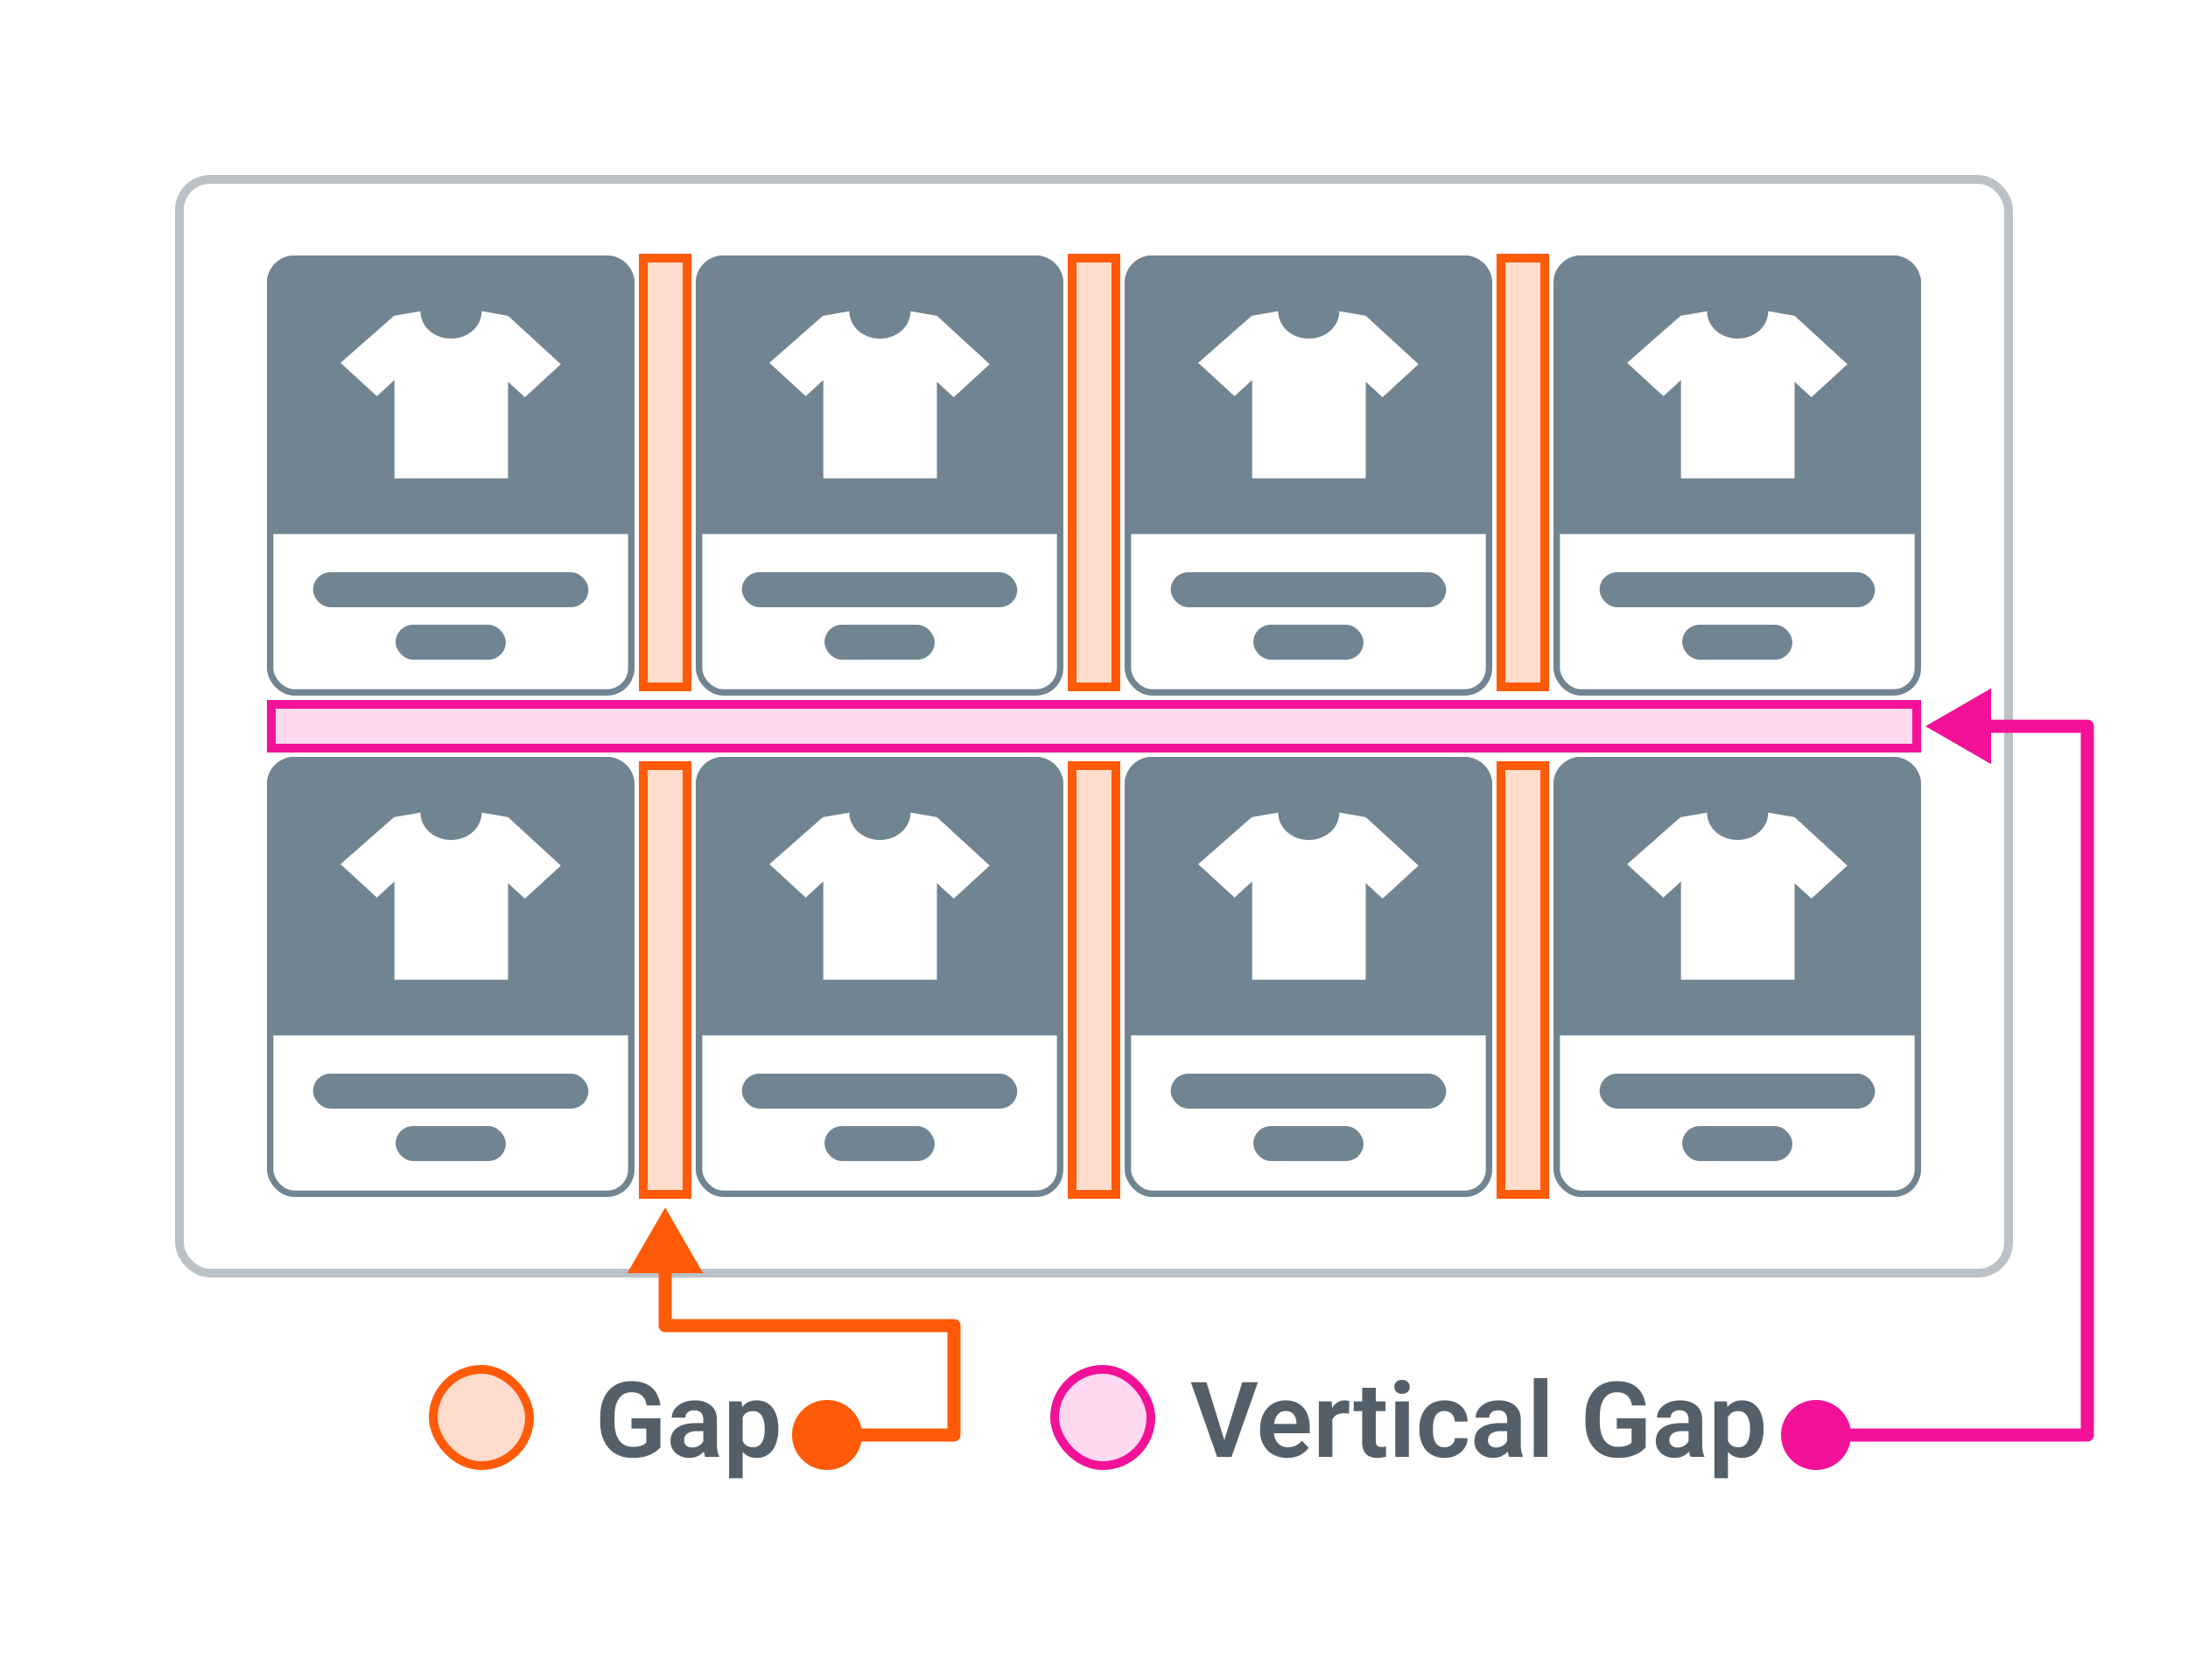 <svg xmlns="http://www.w3.org/2000/svg" xmlns:xlink="http://www.w3.org/1999/xlink" width="250" height="192" fill="none"><style><![CDATA[.B{fill:#fff}.C{fill:#718491}.D{stroke:#718491}.E{stroke-width:.735}]]></style><path d="M0 0h250v192H0z" class="B"/><rect x="49.5" y="156.5" width="11" height="11" rx="5.5" fill="#ffdccc" stroke="#ff5a08"/><path d="M75.459 162.088v3.322c-.125.16-.322.334-.592.522s-.613.349-1.043.486-.957.199-1.582.199c-.543 0-1.039-.09-1.488-.269a3.22 3.22 0 0 1-1.16-.803c-.324-.352-.574-.781-.75-1.289s-.264-1.088-.264-1.74v-.563c0-.652.082-1.232.246-1.74s.406-.938.715-1.289.686-.619 1.119-.803.926-.275 1.465-.275c.723 0 1.316.119 1.781.357s.828.567 1.078.985a3.51 3.51 0 0 1 .469 1.429h-1.57c-.043-.297-.129-.556-.258-.779s-.312-.402-.551-.527-.539-.194-.914-.194c-.316 0-.596.063-.838.188a1.65 1.65 0 0 0-.609.545 2.66 2.66 0 0 0-.375.884c-.082.352-.123.754-.123 1.207v.575c0 .457.047.863.141 1.218a2.67 2.67 0 0 0 .404.891c.18.238.4.42.662.545s.566.182.902.182c.305 0 .557-.026.756-.077a1.86 1.86 0 0 0 .486-.193c.121-.074.215-.146.281-.217v-1.599h-1.693v-1.178h3.305zm4.898 3.064v-2.923c0-.215-.037-.401-.111-.557s-.187-.277-.34-.363-.346-.129-.58-.129c-.207 0-.389.035-.545.105a.8.8 0 0 0-.352.299c-.082.125-.123.27-.123.434h-1.553c0-.262.063-.51.188-.745s.303-.449.533-.632a2.63 2.63 0 0 1 .838-.44c.328-.105.695-.158 1.102-.158.48 0 .908.082 1.283.246s.676.402.891.727.328.732.328 1.224v2.766a4.86 4.86 0 0 0 .059.814c.043.223.106.416.188.58v.1h-1.576c-.074-.16-.131-.363-.17-.609s-.059-.496-.059-.739zm.217-2.513l.012.92h-.978c-.242 0-.455.025-.639.076s-.334.117-.451.211-.205.199-.264.328-.088.267-.088.428.035.296.106.421.18.225.316.299.305.106.492.106a1.49 1.49 0 0 0 .715-.164c.203-.114.361-.25.475-.41s.174-.313.182-.458l.445.668a2.58 2.58 0 0 1-.246.51c-.109.18-.25.348-.422.504s-.379.285-.621.387-.523.152-.844.152c-.41 0-.777-.082-1.102-.246s-.58-.389-.768-.674-.281-.609-.281-.972a2.02 2.02 0 0 1 .188-.891 1.7 1.7 0 0 1 .557-.65c.246-.18.551-.315.914-.405s.787-.14 1.26-.14h1.043zm4.283-1.26v7.559h-1.553v-8.778h1.436l.117 1.219zm4.072 1.887v.123a4.79 4.79 0 0 1-.164 1.283c-.105.39-.262.732-.469 1.025s-.465.516-.773.68-.656.24-1.055.24c-.391 0-.731-.074-1.02-.222a2.11 2.11 0 0 1-.732-.645 3.55 3.55 0 0 1-.481-.967 7.18 7.18 0 0 1-.264-1.213v-.392c.058-.465.146-.887.264-1.266a3.48 3.48 0 0 1 .481-.99c.199-.281.441-.498.727-.651s.627-.228 1.014-.228c.402 0 .756.076 1.061.228s.568.372.779.657.369.625.475 1.019.158.834.158 1.319zm-1.553.123v-.123c0-.282-.025-.541-.076-.78a2.08 2.08 0 0 0-.234-.632 1.16 1.16 0 0 0-.41-.428c-.168-.102-.371-.153-.609-.153s-.443.039-.615.118-.312.189-.422.334a1.67 1.67 0 0 0-.258.515c-.059.196-.098.412-.117.651v.972c.035.289.103.549.205.78a1.29 1.29 0 0 0 .445.55c.199.137.457.205.773.205.238 0 .441-.052.609-.158s.305-.25.41-.433a2.14 2.14 0 0 0 .228-.645c.047-.242.07-.5.07-.773z" fill="#546069"/><rect x="120.5" y="156.5" width="11" height="11" rx="5.5" fill="#ffd9f1" stroke="#f21197"/><path d="M139.814 164.83l2.127-6.861h1.788l-3.012 8.531h-1.19l.287-1.67zm-1.962-6.861l2.115 6.861.304 1.67h-1.201l-3-8.531h1.782zm9.228 8.648c-.48 0-.912-.078-1.295-.234s-.709-.373-.978-.651a2.99 2.99 0 0 1-.616-.978c-.14-.375-.211-.777-.211-1.207v-.235c0-.488.071-.931.211-1.33s.34-.748.598-1.037.566-.511.926-.668.756-.234 1.189-.234c.45 0 .846.076 1.19.228s.631.36.861.633.404.602.522.985.175.799.175 1.259v.651h-4.968v-1.067h3.445v-.117c-.008-.246-.055-.47-.141-.674s-.218-.371-.398-.492-.412-.187-.697-.187a1.16 1.16 0 0 0-.604.152 1.21 1.21 0 0 0-.422.422 2.11 2.11 0 0 0-.246.644c-.055.25-.082.528-.082.832v.235c0 .265.035.512.106.738s.181.424.322.592a1.57 1.57 0 0 0 .515.387c.204.09.434.134.692.134.324 0 .617-.062.879-.187a1.96 1.96 0 0 0 .691-.568l.779.808a2.57 2.57 0 0 1-.539.563c-.222.179-.492.326-.808.439s-.682.164-1.096.164zm5.156-5.162v5.045h-1.547v-6.34h1.465l.082 1.295zm1.928-1.336l-.023 1.442c-.086-.016-.184-.028-.293-.036l-.299-.011c-.238 0-.447.033-.627.099s-.33.155-.451.276-.207.269-.27.445a1.93 1.93 0 0 0-.105.586l-.334-.041a4.82 4.82 0 0 1 .123-1.119c.082-.344.201-.645.357-.903a1.72 1.72 0 0 1 .586-.597c.238-.145.512-.217.82-.217.086 0 .178.008.276.023s.181.03.24.053zm4.143.041v1.113h-3.633v-1.113h3.633zm-2.661-1.558h1.553v6.07a1 1 0 0 0 .076.433c.051.102.127.17.229.206s.223.052.363.052a2.21 2.21 0 0 0 .281-.017l.217-.035.006 1.16c-.129.043-.275.078-.439.105a3.2 3.2 0 0 1-.545.041c-.348 0-.653-.058-.914-.176s-.465-.314-.61-.58-.217-.625-.217-1.066v-6.193zm5.333 1.558v6.34h-1.553v-6.34h1.553zm-1.659-1.658c0-.231.078-.422.235-.574s.375-.229.644-.229.483.076.639.229.24.343.24.574a.75.75 0 0 1-.24.568c-.156.153-.369.229-.639.229s-.484-.076-.644-.229-.235-.341-.235-.568zm5.737 6.896c.218 0 .414-.043.586-.128a1.04 1.04 0 0 0 .41-.364c.105-.156.162-.338.17-.545h1.459c-.008.43-.129.815-.364 1.155s-.547.609-.937.808-.82.293-1.301.293c-.488 0-.914-.082-1.277-.246s-.666-.392-.908-.685a3.04 3.04 0 0 1-.54-1.02 4.27 4.27 0 0 1-.175-1.242v-.188a4.27 4.27 0 0 1 .175-1.242c.122-.387.301-.726.54-1.019a2.48 2.48 0 0 1 .908-.686c.363-.164.787-.246 1.271-.246.512 0 .961.1 1.348.299a2.22 2.22 0 0 1 .914.844c.223.363.338.791.346 1.283h-1.459c-.008-.227-.059-.43-.153-.61a1.11 1.11 0 0 0-.398-.433c-.172-.11-.381-.164-.627-.164-.262 0-.481.054-.656.164s-.307.26-.405.451-.16.398-.199.633-.053.472-.053.726v.188c0 .258.018.504.053.738s.106.445.199.633a1.15 1.15 0 0 0 .405.439c.175.11.398.164.668.164zm7.148-.246v-2.923a1.29 1.29 0 0 0-.111-.557c-.074-.156-.188-.277-.34-.363s-.346-.129-.58-.129c-.207 0-.389.035-.545.105s-.27.17-.352.299-.123.27-.123.434h-1.552c0-.262.062-.51.187-.745a1.99 1.99 0 0 1 .533-.632 2.64 2.64 0 0 1 .838-.44c.328-.105.695-.158 1.102-.158.48 0 .908.082 1.283.246s.676.402.891.727.328.732.328 1.224v2.766c0 .316.019.588.058.814s.106.416.188.58v.1h-1.576a2.3 2.3 0 0 1-.17-.609c-.039-.25-.059-.496-.059-.739zm.217-2.513l.012.92h-.979c-.242 0-.455.025-.639.076a1.18 1.18 0 0 0-.451.211.85.85 0 0 0-.263.328.99.99 0 0 0-.088.428c0 .156.035.296.105.421s.18.225.317.299.304.106.492.106c.273 0 .511-.055.715-.164.203-.114.361-.25.474-.41s.174-.313.182-.458l.445.668a2.62 2.62 0 0 1-.246.51 2.27 2.27 0 0 1-.422.504c-.172.156-.379.285-.621.387s-.523.152-.844.152c-.41 0-.777-.082-1.101-.246a1.96 1.96 0 0 1-.768-.674c-.187-.285-.281-.609-.281-.972a2.02 2.02 0 0 1 .187-.891 1.7 1.7 0 0 1 .557-.65c.246-.18.551-.315.914-.405s.787-.14 1.26-.14h1.043zm4.377-5.139v9h-1.553v-9h1.553zm11.238 4.588v3.322c-.125.16-.322.334-.592.522-.265.187-.613.349-1.043.486s-.957.199-1.582.199c-.543 0-1.039-.09-1.488-.269a3.22 3.22 0 0 1-1.16-.803c-.324-.352-.574-.781-.75-1.289s-.264-1.088-.264-1.74v-.563c0-.652.082-1.232.246-1.74a3.68 3.68 0 0 1 .715-1.289 3.1 3.1 0 0 1 1.119-.803c.438-.183.926-.275 1.465-.275.723 0 1.317.119 1.781.357s.828.567 1.078.985.407.89.469 1.429h-1.57c-.043-.297-.129-.556-.258-.779a1.32 1.32 0 0 0-.551-.527c-.234-.129-.539-.194-.914-.194-.316 0-.595.063-.838.188a1.65 1.65 0 0 0-.609.545c-.164.238-.289.533-.375.884s-.123.754-.123 1.207v.575c0 .457.047.863.141 1.218s.228.649.404.891.4.42.662.545.566.182.902.182c.305 0 .557-.026.756-.077a1.88 1.88 0 0 0 .487-.193c.121-.074.214-.146.281-.217v-1.599h-1.694v-1.178h3.305zm4.899 3.064v-2.923a1.29 1.29 0 0 0-.112-.557.8.8 0 0 0-.34-.363c-.152-.086-.345-.129-.58-.129-.207 0-.388.035-.545.105a.8.8 0 0 0-.351.299c-.082.125-.123.27-.123.434h-1.553c0-.262.063-.51.188-.745s.302-.449.533-.632.513-.334.838-.44a3.6 3.6 0 0 1 1.101-.158c.481 0 .908.082 1.283.246s.676.402.891.727.328.732.328 1.224v2.766c0 .316.02.588.059.814s.105.416.187.58v.1h-1.576c-.074-.16-.131-.363-.17-.609s-.058-.496-.058-.739zm.216-2.513l.012.92h-.978c-.243 0-.456.025-.639.076s-.334.117-.451.211a.86.86 0 0 0-.264.328.99.99 0 0 0-.088.428c0 .156.035.296.106.421a.8.8 0 0 0 .316.299 1.08 1.08 0 0 0 .492.106c.274 0 .512-.055.715-.164.203-.114.361-.25.475-.41s.173-.313.181-.458l.446.668a2.62 2.62 0 0 1-.246.51 2.3 2.3 0 0 1-.422.504c-.172.156-.379.285-.621.387s-.524.152-.844.152c-.41 0-.778-.082-1.102-.246a1.95 1.95 0 0 1-.767-.674c-.188-.285-.282-.609-.282-.972a2.02 2.02 0 0 1 .188-.891c.125-.258.31-.475.557-.65s.55-.315.914-.405.787-.14 1.259-.14h1.043zm4.284-1.26v7.559h-1.553v-8.778h1.435l.118 1.219zm4.072 1.887v.123c0 .461-.055.888-.164 1.283s-.262.732-.469 1.025a2.23 2.23 0 0 1-.773.68c-.305.16-.657.24-1.055.24a2.21 2.21 0 0 1-1.02-.222 2.11 2.11 0 0 1-.732-.645c-.199-.277-.359-.6-.481-.967-.117-.371-.205-.775-.263-1.213v-.392c.058-.465.146-.887.263-1.266a3.51 3.51 0 0 1 .481-.99c.199-.281.441-.498.726-.651.29-.152.627-.228 1.014-.228.403 0 .756.076 1.061.228a2.15 2.15 0 0 1 .779.657c.211.285.369.625.475 1.019a5.13 5.13 0 0 1 .158 1.319zm-1.553.123v-.123c0-.282-.025-.541-.076-.78s-.129-.453-.234-.632c-.106-.184-.243-.327-.411-.428s-.371-.153-.609-.153-.443.039-.615.118a1.07 1.07 0 0 0-.422.334 1.69 1.69 0 0 0-.258.515 3.11 3.11 0 0 0-.117.651v.972c.035.289.103.549.205.78s.25.414.445.55.457.205.774.205c.238 0 .441-.052.609-.158a1.21 1.21 0 0 0 .41-.433 2.13 2.13 0 0 0 .229-.645c.047-.242.07-.5.07-.773z" fill="#546069"/><rect x="20.5" y="20.5" width="209" height="125" rx="3.5" class="B"/><rect x="20.5" y="20.5" width="209" height="125" rx="3.5" stroke="#bbc2c7"/><rect x="30.867" y="29.567" width="41.265" height="49.565" rx="2.779" class="B D E"/><path d="M30.5 32.346c0-1.738 1.409-3.146 3.146-3.146h35.708c1.738 0 3.146 1.409 3.146 3.146v28.687h-42V32.346z" class="C"/><path d="M64.079 41.626l-6.03-5.537-3.015-.522c0 1.726-1.529 3.13-3.496 3.13s-3.496-1.404-3.496-3.13l-3.015.522-6.117 5.377 4.151 3.812 2.01-1.846v11.235h12.978V43.632l1.923 1.765 4.107-3.772z" class="B"/><g class="C"><rect x="35.77" y="65.4" width="31.461" height="3.997" rx="1.998"/><rect x="45.208" y="71.396" width="12.584" height="3.997" rx="1.998"/></g><rect x="79.867" y="29.567" width="41.265" height="49.565" rx="2.779" class="B D E"/><use xlink:href="#B" class="C"/><use xlink:href="#C" class="B"/><g class="C"><rect x="84.77" y="65.4" width="31.461" height="3.997" rx="1.998"/><rect x="94.208" y="71.396" width="12.584" height="3.997" rx="1.998"/></g><rect x="128.867" y="29.567" width="41.265" height="49.565" rx="2.779" class="B D E"/><use xlink:href="#B" x="49" class="C"/><use xlink:href="#C" x="49" class="B"/><g class="C"><rect x="133.77" y="65.4" width="31.461" height="3.997" rx="1.998"/><rect x="143.208" y="71.396" width="12.584" height="3.997" rx="1.998"/></g><rect x="177.867" y="29.567" width="41.265" height="49.565" rx="2.779" class="B D E"/><use xlink:href="#B" x="98" class="C"/><use xlink:href="#C" x="98" class="B"/><g class="C"><rect x="182.77" y="65.4" width="31.461" height="3.997" rx="1.998"/><rect x="192.208" y="71.396" width="12.584" height="3.997" rx="1.998"/></g><rect x="30.867" y="86.867" width="41.265" height="49.565" rx="2.779" class="B D E"/><path d="M30.5 89.646c0-1.738 1.409-3.146 3.146-3.146h35.708c1.738 0 3.146 1.409 3.146 3.146v28.687h-42V89.646z" class="C"/><path d="M64.079 98.926l-6.03-5.537-3.015-.522c0 1.725-1.529 3.13-3.496 3.13s-3.496-1.404-3.496-3.13l-3.015.522-6.117 5.377 4.151 3.812 2.01-1.846v11.236h12.978v-11.035l1.923 1.766 4.107-3.772z" class="B"/><g class="C"><rect x="35.77" y="122.7" width="31.461" height="3.997" rx="1.998"/><rect x="45.208" y="128.696" width="12.584" height="3.997" rx="1.998"/></g><rect x="79.867" y="86.867" width="41.265" height="49.565" rx="2.779" class="B D E"/><use xlink:href="#D" class="C"/><use xlink:href="#E" class="B"/><g class="C"><rect x="84.77" y="122.7" width="31.461" height="3.997" rx="1.998"/><rect x="94.208" y="128.696" width="12.584" height="3.997" rx="1.998"/></g><rect x="128.867" y="86.867" width="41.265" height="49.565" rx="2.779" class="B D E"/><use xlink:href="#D" x="49" class="C"/><use xlink:href="#E" x="49" class="B"/><g class="C"><rect x="133.77" y="122.7" width="31.461" height="3.997" rx="1.998"/><rect x="143.208" y="128.696" width="12.584" height="3.997" rx="1.998"/></g><rect x="177.867" y="86.867" width="41.265" height="49.565" rx="2.779" class="B D E"/><use xlink:href="#D" x="98" class="C"/><use xlink:href="#E" x="98" class="B"/><g class="C"><rect x="182.77" y="122.7" width="31.461" height="3.997" rx="1.998"/><rect x="192.208" y="128.696" width="12.584" height="3.997" rx="1.998"/></g><g stroke="#ff5a08" fill="#ffdccc"><path transform="rotate(90 176.5 87.5)" d="M176.5 87.5h49v5h-49z"/><path transform="rotate(90 176.5 29.5)" d="M176.5 29.5h49v5h-49z"/><path transform="rotate(90 127.5 87.5)" d="M127.5 87.5h49v5h-49z"/><path transform="rotate(90 127.5 29.5)" d="M127.5 29.5h49v5h-49z"/><path transform="rotate(90 78.5 87.5)" d="M78.5 87.5h49v5h-49z"/><path transform="rotate(90 78.5 29.5)" d="M78.5 29.5h49v5h-49z"/></g><path fill="#ffd9f1" stroke="#f21197" d="M219 85.5H31v-5h188z"/><path d="M203.5 164a4 4 0 1 0 8 0 4 4 0 1 0-8 0zm35 0v.75a.75.75 0 0 0 .75-.75h-.75zm0-81h.75a.75.75 0 0 0-.75-.75V83zM220 83l7.5 4.33v-8.66L220 83zm-12.5 81.75h31v-1.5h-31v1.5zm31.75-.75V83h-1.5v81h1.5zm-.75-81.75h-11.75v1.5h11.75v-1.5z" fill="#f21197"/><path d="M90.5 164a4 4 0 1 0 8 0 4 4 0 1 0-8 0zm18.5 0v.75a.75.75 0 0 0 .75-.75H109zm0-12.5h.75a.75.75 0 0 0-.75-.75v.75zm-33 0h-.75a.75.75 0 0 0 .75.75v-.75zm0-13.5l-4.33 7.5h8.66L76 138zm18.5 26.75H109v-1.5H94.5v1.5zm15.25-.75v-12.5h-1.5V164h1.5zm-.75-13.25H76v1.5h33v-1.5zm-32.25.75v-6.75h-1.5v6.75h1.5z" fill="#ff5a08"/><defs ><path id="B" d="M79.5 32.346c0-1.738 1.409-3.146 3.146-3.146h35.708c1.737 0 3.146 1.409 3.146 3.146v28.687h-42V32.346z"/><path id="C" d="M113.079 41.626l-6.03-5.537-3.015-.522c0 1.726-1.53 3.13-3.496 3.13s-3.496-1.404-3.496-3.13l-3.015.522-6.117 5.377 4.151 3.812 2.01-1.846v11.235h12.978V43.632l1.922 1.765 4.108-3.772z"/><path id="D" d="M79.5 89.646c0-1.738 1.409-3.146 3.146-3.146h35.708c1.737 0 3.146 1.409 3.146 3.146v28.687h-42V89.646z"/><path id="E" d="M113.079 98.926l-6.03-5.537-3.015-.522c0 1.725-1.53 3.13-3.496 3.13s-3.496-1.404-3.496-3.13l-3.015.522-6.117 5.377 4.151 3.812 2.01-1.846v11.236h12.978v-11.035l1.922 1.766 4.108-3.772z"/></defs></svg>